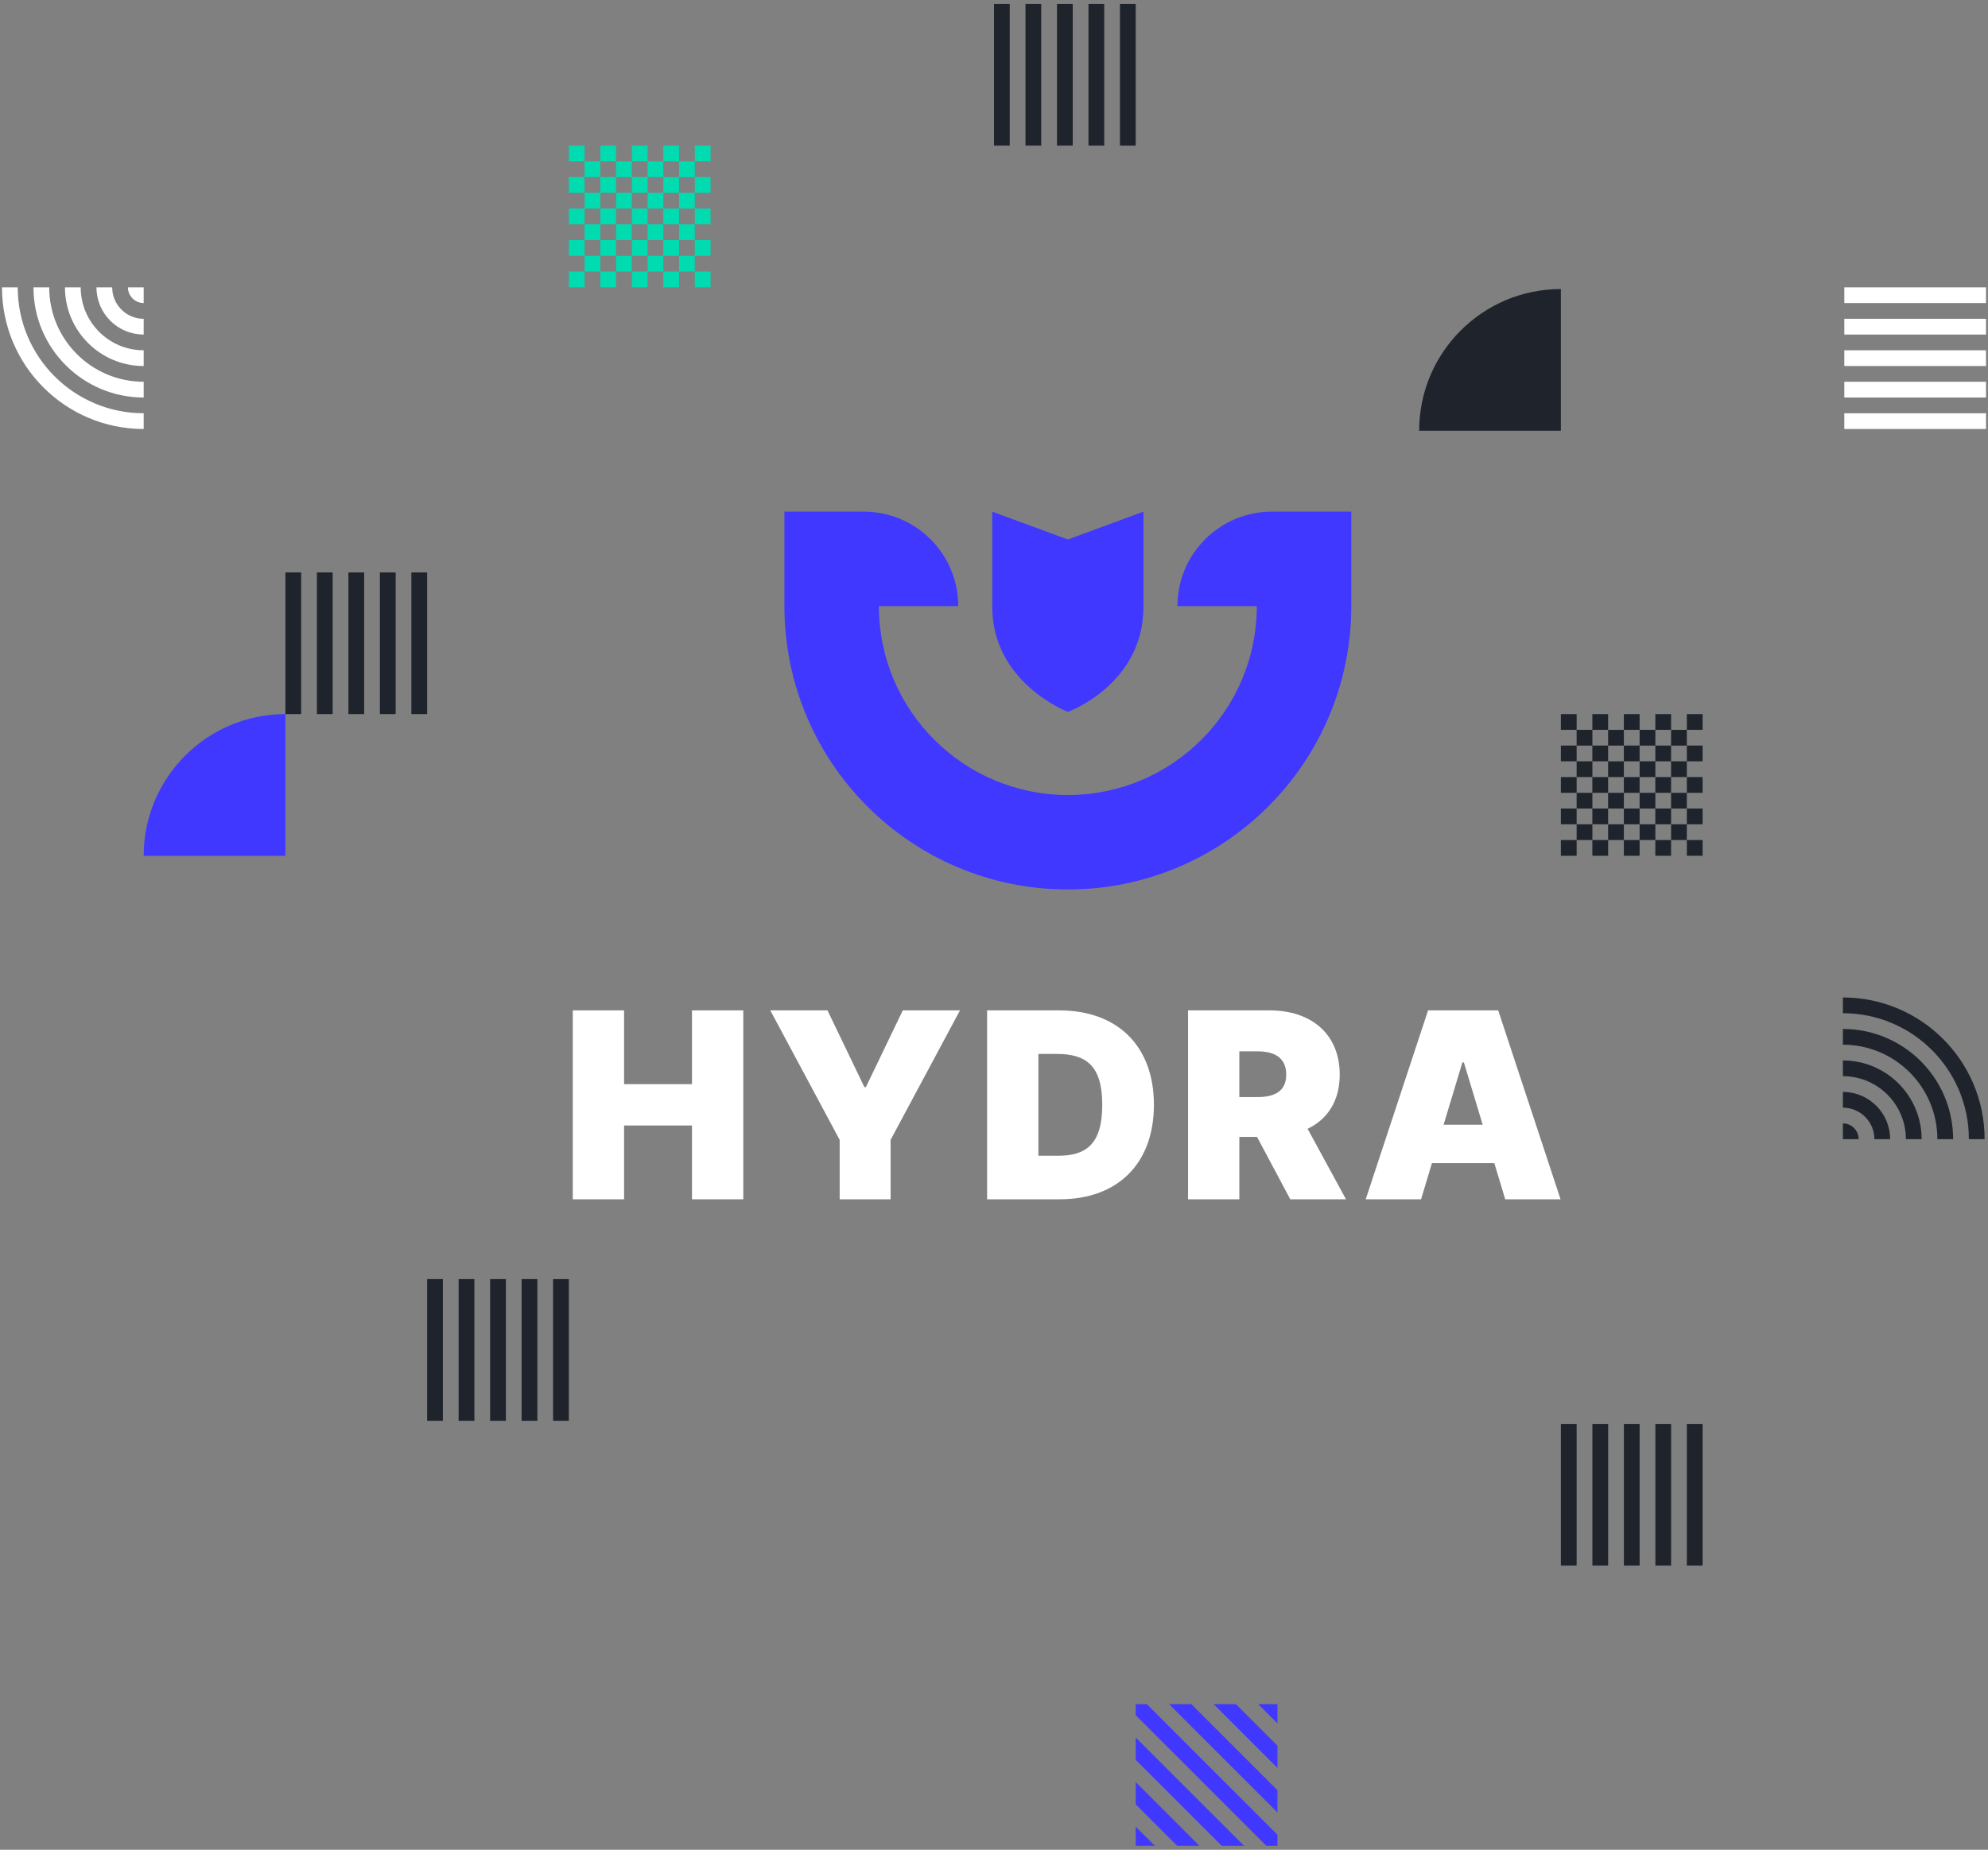 <?xml version="1.0" encoding="UTF-8"?>
<svg width="505px" height="470px" viewBox="0 0 505 470" version="1.1" xmlns="http://www.w3.org/2000/svg" xmlns:xlink="http://www.w3.org/1999/xlink">
    <rect x="0" y="0" width="505" height="470" fill="#808080" stroke="none"/>
    <title>481A1D8E-570C-472C-AA75-69F5A9CF5842</title>
    <g id="Hydra-Page" stroke="none" stroke-width="1" fill="none" fill-rule="evenodd">
        <g id="Hydra-Page_v2" transform="translate(-449, -9509)">
            <g id="Video" transform="translate(0, 9201)">
                <g transform="translate(120, 129)" id="Video_Cover">
                    <g transform="translate(329.5, 179)">
                        <g id="Group-Copy-11" transform="translate(252, 235.3) scale(1, -1) translate(-252, -235.3) translate(0, 0.8)">
                            <path d="M423.996,264.366 L420.004,264.366 L420.004,268.358 L423.996,268.358 L423.996,272.36 L420.004,272.36 L420.004,276.362 L423.996,276.362 L423.996,280.354 L427.998,280.354 L427.998,284.356 L423.996,284.356 L423.996,280.364 L420.004,280.364 L420.004,284.356 L423.996,284.356 L423.996,288.36 L419.994,288.36 L419.994,284.358 L416.002,284.358 L416.002,280.366 L412,280.366 L412,284.358 L407.998,284.358 L407.998,280.366 L404.006,280.366 L404.006,284.358 L407.998,284.358 L407.998,288.36 L403.996,288.36 L403.996,284.358 L400.004,284.358 L400.004,288.36 L396,288.36 L396,284.358 L400.002,284.358 L400.002,280.366 L396,280.366 L396,276.364 L400.002,276.364 L400.002,272.362 L396,272.362 L396,268.36 L400.002,268.36 L400.002,264.368 L400.002,264.358 L403.994,264.358 L403.994,260.366 L407.996,260.366 L407.996,264.358 L411.998,264.358 L411.998,260.366 L416,260.366 L416,264.358 L419.992,264.358 L419.992,260.366 L423.994,260.366 L423.994,264.358 L427.996,264.358 L427.996,268.36 L423.994,268.36 L423.994,264.366 L423.996,264.366 Z M400.002,264.356 L400.002,260.364 L396,260.364 L396,264.366 L400.002,264.366 L400.002,264.356 Z M411.998,284.358 L411.998,288.36 L416,288.36 L416,284.358 L411.998,284.358 Z M423.996,276.364 L423.996,272.362 L427.998,272.362 L427.998,276.364 L423.996,276.364 Z M403.994,280.356 L400.002,280.356 L400.002,276.364 L403.994,276.364 L403.994,280.356 Z M404.004,260.364 L404.004,256.362 L407.996,256.362 L407.996,260.364 L411.998,260.364 L411.998,256.362 L416,256.362 L416,260.364 L420.002,260.364 L420.002,256.362 L423.994,256.362 L423.994,260.364 L427.996,260.364 L427.996,256.362 L423.994,256.362 L423.994,252.36 L419.992,252.36 L419.992,256.362 L416,256.362 L416,252.36 L411.998,252.36 L411.998,256.362 L407.996,256.362 L407.996,252.36 L403.994,252.36 L403.994,256.362 L400.002,256.362 L400.002,252.36 L396,252.36 L396,256.362 L400.002,256.362 L400.002,260.364 L404.004,260.364 Z M419.992,268.358 L419.992,272.36 L416,272.36 L416,268.358 L419.992,268.358 Z M411.998,268.358 L411.998,264.366 L416,264.366 L416,268.358 L411.998,268.358 Z M407.996,268.358 L411.998,268.358 L411.998,272.36 L407.996,272.36 L407.996,268.358 Z M407.996,268.358 L404.004,268.358 L404.004,264.366 L407.996,264.366 L407.996,268.358 Z M407.996,276.364 L404.004,276.364 L404.004,272.362 L407.996,272.362 L407.996,276.364 Z M411.998,276.364 L411.998,280.356 L407.996,280.356 L407.996,276.364 L411.998,276.364 Z M416.002,276.364 L412,276.364 L412,272.362 L416.002,272.362 L416.002,276.364 Z M416.002,276.364 L419.994,276.364 L419.994,280.356 L416.002,280.356 L416.002,276.364 Z M403.994,272.362 L403.994,268.36 L400.002,268.36 L400.002,272.362 L403.994,272.362 Z M432,284.358 L427.998,284.358 L427.998,288.36 L432,288.36 L432,284.358 Z M427.998,276.364 L432,276.364 L432,280.366 L427.998,280.366 L427.998,276.364 Z M432,268.358 L427.998,268.358 L427.998,272.36 L432,272.36 L432,268.358 Z M427.998,260.364 L432,260.364 L432,264.366 L427.998,264.366 L427.998,260.364 Z M427.998,252.36 L432,252.36 L432,256.362 L427.998,256.362 L427.998,252.36 Z" id="Shape-Copy-10" fill="#1F242C"></path>
                            <path d="M171.996,408.806 L168.004,408.806 L168.004,412.798 L171.996,412.798 L171.996,416.8 L168.004,416.8 L168.004,420.802 L171.996,420.802 L171.996,424.794 L175.998,424.794 L175.998,428.796 L171.996,428.796 L171.996,424.804 L168.004,424.804 L168.004,428.796 L171.996,428.796 L171.996,432.8 L167.994,432.8 L167.994,428.798 L164.002,428.798 L164.002,424.806 L160,424.806 L160,428.798 L155.998,428.798 L155.998,424.806 L152.006,424.806 L152.006,428.798 L155.998,428.798 L155.998,432.8 L151.996,432.8 L151.996,428.798 L148.004,428.798 L148.004,432.8 L144,432.8 L144,428.798 L148.002,428.798 L148.002,424.806 L144,424.806 L144,420.804 L148.002,420.804 L148.002,416.802 L144,416.802 L144,412.8 L148.002,412.8 L148.002,408.808 L148.002,408.798 L151.994,408.798 L151.994,404.806 L155.996,404.806 L155.996,408.798 L159.998,408.798 L159.998,404.806 L164,404.806 L164,408.798 L167.992,408.798 L167.992,404.806 L171.994,404.806 L171.994,408.798 L175.996,408.798 L175.996,412.8 L171.994,412.8 L171.994,408.806 L171.996,408.806 Z M148.002,408.796 L148.002,404.804 L144,404.804 L144,408.806 L148.002,408.806 L148.002,408.796 Z M159.998,428.798 L159.998,432.8 L164,432.8 L164,428.798 L159.998,428.798 Z M171.996,420.804 L171.996,416.802 L175.998,416.802 L175.998,420.804 L171.996,420.804 Z M151.994,424.796 L148.002,424.796 L148.002,420.804 L151.994,420.804 L151.994,424.796 Z M152.004,404.804 L152.004,400.802 L155.996,400.802 L155.996,404.804 L159.998,404.804 L159.998,400.802 L164,400.802 L164,404.804 L168.002,404.804 L168.002,400.802 L171.994,400.802 L171.994,404.804 L175.996,404.804 L175.996,400.802 L171.994,400.802 L171.994,396.8 L167.992,396.8 L167.992,400.802 L164,400.802 L164,396.8 L159.998,396.8 L159.998,400.802 L155.996,400.802 L155.996,396.8 L151.994,396.8 L151.994,400.802 L148.002,400.802 L148.002,396.8 L144,396.8 L144,400.802 L148.002,400.802 L148.002,404.804 L152.004,404.804 Z M167.992,412.798 L167.992,416.8 L164,416.8 L164,412.798 L167.992,412.798 Z M159.998,412.798 L159.998,408.806 L164,408.806 L164,412.798 L159.998,412.798 Z M155.996,412.798 L159.998,412.798 L159.998,416.8 L155.996,416.8 L155.996,412.798 Z M155.996,412.798 L152.004,412.798 L152.004,408.806 L155.996,408.806 L155.996,412.798 Z M155.996,420.804 L152.004,420.804 L152.004,416.802 L155.996,416.802 L155.996,420.804 Z M159.998,420.804 L159.998,424.796 L155.996,424.796 L155.996,420.804 L159.998,420.804 Z M164.002,420.804 L160,420.804 L160,416.802 L164.002,416.802 L164.002,420.804 Z M164.002,420.804 L167.994,420.804 L167.994,424.796 L164.002,424.796 L164.002,420.804 Z M151.994,416.802 L151.994,412.8 L148.002,412.8 L148.002,416.802 L151.994,416.802 Z M180,428.798 L175.998,428.798 L175.998,432.8 L180,432.8 L180,428.798 Z M175.998,420.804 L180,420.804 L180,424.806 L175.998,424.806 L175.998,420.804 Z M180,412.798 L175.998,412.798 L175.998,416.8 L180,416.8 L180,412.798 Z M175.998,404.804 L180,404.804 L180,408.806 L175.998,408.806 L175.998,404.804 Z M175.998,396.8 L180,396.8 L180,400.802 L175.998,400.802 L175.998,396.8 Z" id="Shape-Copy-5" fill="#00DBB0"></path>
                            <path d="M283.998,468.8 L288,468.8 L288,432.8 L283.998,432.8 L283.998,468.8 Z M280,468.8 L276,468.8 L276,432.8 L280,432.8 L280,468.8 Z M272,468.8 L268,468.8 L268,432.8 L272,432.8 L272,468.8 Z M260,468.8 L264,468.8 L264,432.8 L260,432.8 L260,468.8 Z M256,468.8 L252,468.8 L252,432.8 L256,432.8 L256,468.8 Z" id="Shape" fill="#1F242C"></path>
                            <path d="M290.82,36.8 L288,36.8 L288,33.98 L321.18,0.8 L324,0.8 L324,3.62 L290.82,36.8 Z M315.52,0.8 L309.86,0.8 L288,22.66 L288,28.32 L315.52,0.8 Z M304.2,0.8 L298.54,0.8 L288,11.34 L288,17 L304.2,0.8 Z M288,0.8 L288,5.68 L292.88,0.8 L288,0.8 Z M324,14.94 L324,9.28 L296.48,36.8 L302.14,36.8 L324,14.94 Z M324,26.26 L324,20.6 L307.8,36.8 L313.46,36.8 L324,26.26 Z M324,31.92 L319.12,36.8 L324,36.8 L324,31.92 Z" id="Shape-Copy-13" fill="#4038FF" fill-rule="nonzero"></path>
                            <path d="M504,364.802 L504,360.8 L468,360.8 L468,364.802 L504,364.802 Z M504,368.8 L504,372.8 L468,372.8 L468,368.8 L504,368.8 Z M504,376.8 L504,380.8 L468,380.8 L468,376.8 L504,376.8 Z M504,388.8 L504,384.8 L468,384.8 L468,388.8 L504,388.8 Z M504,392.8 L504,396.8 L468,396.8 L468,392.8 L504,392.8 Z" id="Shape-Copy-7" fill="#FFFFFF"></path>
                            <path d="M144,140.798 L144,144.8 L108,144.8 L108,140.798 L144,140.798 Z M144,128.796 L144,124.794 L108,124.794 L108,128.796 L144,128.796 Z M144,116.794 L144,120.796 L108,120.796 L108,116.794 L144,116.794 Z M144,108.8 L144,112.802 L108,112.802 L108,108.8 L144,108.8 Z M144,136.796 L144,132.794 L108,132.794 L108,136.796 L144,136.796 Z" id="Shape" fill="#1F242C" transform="translate(126, 126.8) rotate(-270) translate(-126, -126.8) "></path>
                            <path d="M499.64,180.36 L503.64,180.36 C503.64,200.242 487.522,216.36 467.64,216.36 L467.64,212.36 C485.314,212.36 499.64,198.034 499.64,180.36 Z M491.64,180.36 L495.64,180.36 C495.64,195.824 483.104,208.36 467.64,208.36 L467.64,204.36 C480.894,204.36 491.64,193.614 491.64,180.36 Z M487.64,180.36 L483.64,180.36 C483.64,189.196 476.476,196.36 467.64,196.36 L467.64,200.36 C478.686,200.36 487.64,191.406 487.64,180.36 Z M475.64,180.36 L479.64,180.36 C479.64,186.988 474.268,192.36 467.64,192.36 L467.64,188.36 C472.058,188.36 475.64,184.778 475.64,180.36 Z M467.64,180.36 L471.64,180.36 C471.64,182.57 469.85,184.36 467.64,184.36 L467.64,180.36 Z" id="Shape-Copy-8" fill="#1F242C"></path>
                            <path d="M4,396.8 L0,396.8 C0,376.918 16.118,360.8 36,360.8 L36,364.8 C18.326,364.8 4,379.126 4,396.8 Z M12,396.8 L8,396.8 C8,381.336 20.536,368.8 36,368.8 L36,372.8 C22.746,372.8 12,383.546 12,396.8 Z M16,396.8 L20,396.8 C20,387.964 27.164,380.8 36,380.8 L36,376.8 C24.954,376.8 16,385.754 16,396.8 Z M28,396.8 L24,396.8 C24,390.172 29.372,384.8 36,384.8 L36,388.8 C31.582,388.8 28,392.382 28,396.8 Z M36,396.8 L32,396.8 C32,394.59 33.79,392.8 36,392.8 L36,396.8 Z" id="Shape" fill="#FFFFFF" transform="translate(18, 378.8) rotate(-360) translate(-18, -378.8) "></path>
                            <path d="M36,252.36 L36,288.36 L72,288.36 C72,268.478 55.882,252.36 36,252.36 Z" id="Path" fill="#4038FF" fill-rule="nonzero" transform="translate(54, 270.36) rotate(-180) translate(-54, -270.36) "></path>
                            <path d="M360,396.36 L396,396.36 L396,360.36 C376.118,360.36 360,376.478 360,396.36 Z" id="Path-Copy-2" fill="#1F242C" fill-rule="nonzero" transform="translate(378, 378.36) rotate(-90) translate(-378, -378.36) "></path>
                            <path d="M76.002,324.36 L72,324.36 L72,288.36 L76.002,288.36 L76.002,324.36 Z M88.004,324.36 L92.006,324.36 L92.006,288.36 L88.004,288.36 L88.004,324.36 Z M100.006,324.36 L96.004,324.36 L96.004,288.36 L100.006,288.36 L100.006,324.36 Z M108,324.36 L103.998,324.36 L103.998,288.36 L108,288.36 L108,324.36 Z M80.004,324.36 L84.006,324.36 L84.006,288.36 L80.004,288.36 L80.004,324.36 Z" id="Shape-Copy" fill="#1F242C"></path>
                            <path d="M400.002,108 L396,108 L396,72 L400.002,72 L400.002,108 Z M412.004,108 L416.006,108 L416.006,72 L412.004,72 L412.004,108 Z M424.006,108 L420.004,108 L420.004,72 L424.006,72 L424.006,108 Z M432,108 L427.998,108 L427.998,72 L432,72 L432,108 Z M404.004,108 L408.006,108 L408.006,72 L404.004,72 L404.004,108 Z" id="Shape-Copy-9" fill="#1F242C"></path>
                        </g>
                        <g id="Hydra-Logo" transform="translate(145, 130)">
                            <path d="M97.92,24 L77.76,24 C77.76,50.508 99.252,72 125.76,72 C152.268,72 173.76,50.508 173.76,24 L153.6,24 C153.6,10.745 164.345,0 177.6,0 L197.76,0 L197.76,24 C197.76,63.768 165.529,95.999 125.76,95.999 C85.991,95.999 53.76,63.768 53.76,24 L53.76,0 L73.92,0 C87.175,0 97.92,10.745 97.92,24 Z M125.76,50.88 C125.76,50.88 106.56,43.523 106.56,24.203 L106.56,0 L125.76,7.08 L144.96,0 L144.96,24.203 C144.96,43.963 125.76,50.88 125.76,50.88 Z" id="Shape" fill="#4038FF"></path>
                            <polygon id="Path" fill="#FFFFFF" fill-rule="nonzero" points="0 174.72 13.031 174.72 13.031 155.97 30.281 155.97 30.281 174.72 43.313 174.72 43.313 126.72 30.281 126.72 30.281 145.47 13.031 145.47 13.031 126.72 0 126.72"></polygon>
                            <polygon id="Path" fill="#FFFFFF" fill-rule="nonzero" points="50.171 126.72 67.796 159.626 67.796 174.72 80.734 174.72 80.734 159.626 98.359 126.72 83.827 126.72 74.453 146.22 74.078 146.22 64.702 126.72"></polygon>
                            <path d="M123.715,174.72 C138.341,174.72 147.622,165.72 147.622,150.72 C147.622,135.72 138.341,126.72 123.528,126.72 L105.247,126.72 L105.247,174.72 L123.715,174.72 Z M118.278,163.658 L118.278,137.782 L122.871,137.782 C130.372,137.782 134.497,140.689 134.497,150.72 C134.497,160.751 130.372,163.658 123.247,163.658 L118.278,163.658 Z" id="Shape" fill="#FFFFFF" fill-rule="nonzero"></path>
                            <path d="M156.291,174.72 L169.322,174.72 L169.322,158.876 L173.822,158.876 L182.26,174.72 L196.416,174.72 L186.666,156.814 C191.775,154.353 194.822,149.689 194.822,143.032 C194.822,132.814 187.674,126.72 177.01,126.72 L156.291,126.72 L156.291,174.72 Z M169.322,148.751 L169.322,137.126 L173.916,137.126 C178.486,137.126 181.229,138.907 181.229,143.032 C181.229,147.134 178.486,148.751 173.916,148.751 L169.322,148.751 Z" id="Shape" fill="#FFFFFF" fill-rule="nonzero"></path>
                            <path d="M215.485,174.72 L218.251,165.533 L234.095,165.533 L236.861,174.72 L250.923,174.72 L235.079,126.72 L217.267,126.72 L201.423,174.72 L215.485,174.72 Z M221.204,155.782 L225.986,139.939 L226.36,139.939 L231.142,155.782 L221.204,155.782 Z" id="Shape" fill="#FFFFFF" fill-rule="nonzero"></path>
                        </g>
                    </g>
                </g>
            </g>
        </g>
    </g>
</svg>